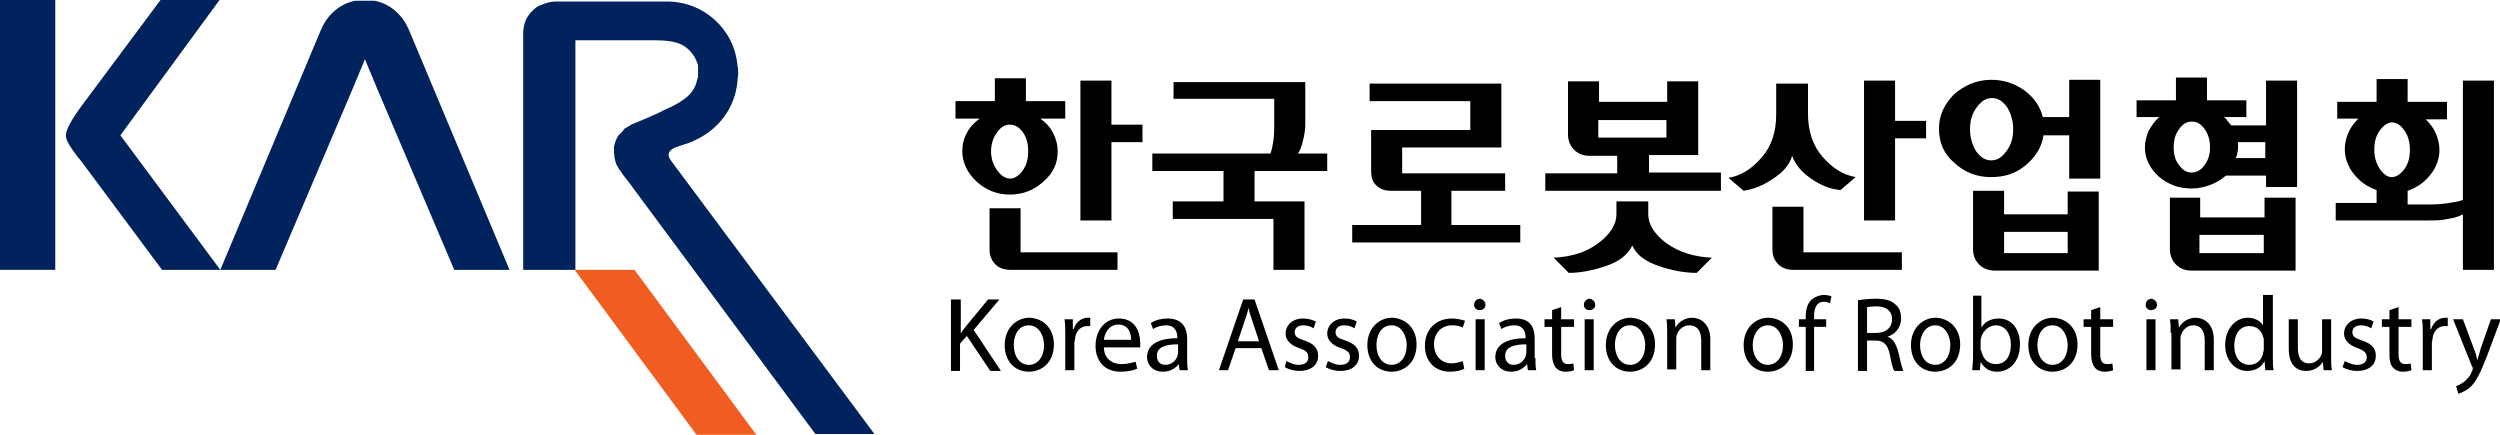<svg width="184" height="32" viewBox="0 0 184 32" fill="none" xmlns="http://www.w3.org/2000/svg">
<g style="mix-blend-mode:darken" clip-path="url(#clip0)">
<path d="M4.068 0H0V19.86H4.068V0Z" fill="#00235D"/>
<path d="M16.216 19.86H11.925L6.018 11.916C5.739 11.58 5.517 11.301 5.294 10.965C5.015 10.573 4.848 10.238 4.848 9.958C4.848 9.566 5.238 8.839 6.018 7.776L11.813 0H16.16L8.86 9.958L16.216 19.86Z" fill="#00235D"/>
<path d="M51.266 32H55.668L46.696 19.86H42.294L51.266 32Z" fill="#F15C21"/>
<path d="M49.371 11.804C48.87 11.133 49.706 10.853 49.706 10.853C50.151 10.685 50.597 10.573 50.987 10.405C51.043 10.35 51.154 10.35 51.21 10.294C52.882 9.51 54.108 7.944 54.275 5.986C54.275 5.818 54.331 5.594 54.331 5.426C54.331 5.203 54.331 5.035 54.275 4.811C54.052 2.182 51.823 0.112 49.093 0.112C49.093 0.112 49.093 0.112 49.037 0.112C48.814 0.112 48.703 0.112 48.703 0.112C48.535 0.112 48.424 0.112 48.257 0.112H41.013C40.957 0.112 40.957 0.112 40.901 0.112C40.511 0.112 40.177 0.224 39.898 0.336C39.843 0.336 39.843 0.392 39.787 0.392C39.787 0.392 39.787 0.392 39.731 0.392C39.285 0.615 38.951 1.007 38.728 1.399C38.561 1.79 38.505 2.182 38.505 2.461V2.517V19.86H42.35V4.364V2.965H43.242H44.412H47.867H48.034C48.034 2.965 48.034 2.965 48.09 2.965H48.145C49.316 2.965 49.761 3.133 49.761 3.133C50.43 3.301 50.931 3.804 51.21 4.364C51.266 4.475 51.266 4.531 51.322 4.643C51.377 4.755 51.377 4.867 51.377 4.979V5.035C51.377 5.147 51.377 5.203 51.377 5.315V5.371C51.377 5.371 51.377 5.371 51.377 5.426V5.482C51.377 5.594 51.377 5.706 51.322 5.818C51.21 6.434 50.876 6.937 50.374 7.273C50.319 7.329 49.873 7.664 49.093 8C48.981 8.056 48.814 8.112 48.647 8.224C47.7 8.671 46.975 8.951 46.585 9.119C46.418 9.175 46.306 9.287 46.195 9.343C46.139 9.343 46.139 9.399 46.084 9.399C45.972 9.454 45.916 9.51 45.861 9.622C45.694 9.79 45.582 9.902 45.526 9.958C45.359 10.182 45.248 10.517 45.192 10.797C45.192 10.909 45.136 11.469 45.359 12.084C45.415 12.196 45.471 12.308 45.582 12.476C45.582 12.531 45.638 12.531 45.638 12.531C45.805 12.811 45.972 13.035 46.251 13.371L60.014 31.944H64.361L49.371 11.804Z" fill="#00235D"/>
<path d="M30.091 2.182L30.035 2.07C29.589 1.063 28.698 0.28 27.583 0.056C27.583 0.056 27.583 0.056 27.527 0.056C27.472 0.056 27.416 0.056 27.36 0.056C27.193 0.056 27.026 0.056 26.859 0.056C26.692 0.056 26.524 0.056 26.357 0.056C26.302 0.056 26.246 0.056 26.19 0.056C26.19 0.056 26.19 0.056 26.134 0.056C25.02 0.28 24.128 1.063 23.683 2.07L23.627 2.182L16.216 19.86H20.283L25.856 6.769L26.859 4.364L27.862 6.769L33.434 19.86H37.502L30.091 2.182Z" fill="#00235D"/>
<path d="M27.416 0.056C27.249 0 27.082 0 26.859 0C26.692 0 26.524 0 26.357 0.056C26.524 0 26.692 0 26.859 0C27.082 0 27.249 0 27.416 0.056Z" fill="#00235D"/>
<path d="M76.564 8.727C76.954 9.007 77.289 9.343 77.512 9.79C77.734 10.238 77.846 10.685 77.846 11.133C77.846 12.028 77.512 12.755 76.787 13.371C76.118 13.986 75.283 14.322 74.335 14.322C73.388 14.322 72.552 13.986 71.883 13.371C71.215 12.755 70.825 11.972 70.825 11.133C70.825 10.63 70.936 10.182 71.159 9.79C71.382 9.343 71.716 9.007 72.106 8.727H70.323V7.441H73.221V5.762H75.506V7.441H78.403V8.727H76.564V8.727ZM75.115 18.574H82.248V19.86H74.391C73.945 19.86 73.555 19.748 73.277 19.469C72.998 19.189 72.831 18.853 72.831 18.35V15.329H75.115V18.574ZM73.388 9.734C73.109 10.126 72.942 10.574 72.942 11.133C72.942 11.693 73.109 12.14 73.388 12.532C73.667 12.923 74.001 13.147 74.335 13.147C74.67 13.147 75.004 12.923 75.283 12.532C75.561 12.14 75.673 11.693 75.673 11.133C75.673 10.574 75.561 10.126 75.283 9.734C75.004 9.343 74.67 9.175 74.335 9.175C73.945 9.175 73.667 9.343 73.388 9.734ZM79.518 16.224V5.93H81.802V9.175H84.087V10.462H81.802V16.224H79.518Z" fill="black"/>
<path d="M86.372 6.042H96.068V9.119C96.068 9.511 96.012 9.902 95.901 10.35C95.789 10.797 95.678 11.133 95.51 11.301H97.684V12.587H92.334V14.825H96.012V19.86H93.727V16.112H86.316V14.825H90.05V12.587H84.811V11.301H93.504C93.616 11.021 93.672 10.685 93.727 10.294C93.783 9.902 93.783 9.511 93.783 9.119V7.273H86.372V6.042Z" fill="black"/>
<path d="M108.216 9.566V7.441H100.804V6.154H110.5V10.853H103.2V12.755H110.779V14.042H106.823V16.559H111.893V17.846H99.523V16.559H104.594V14.042H102.42C101.919 14.042 101.584 13.93 101.306 13.65C101.027 13.427 100.916 13.035 100.916 12.587V9.566H108.216Z" fill="black"/>
<path d="M126.549 14.042H113.732V12.755H119.026V11.469H116.964C116.518 11.469 116.128 11.301 115.85 11.021C115.571 10.741 115.404 10.35 115.404 9.902V5.986H117.689V7.497H122.704V5.986H124.988V11.413H121.366V12.699H126.66V14.042H126.549ZM122.648 17.902C123.595 18.573 124.71 18.909 125.991 18.965L124.877 20.084C123.985 20.084 123.094 19.916 122.091 19.581C121.088 19.245 120.419 18.741 120.14 18.07C119.806 18.741 119.193 19.245 118.19 19.581C117.187 19.916 116.295 20.084 115.46 20.084L114.345 18.965C115.627 18.909 116.741 18.573 117.633 17.902C118.524 17.231 118.97 16.504 118.97 15.776V14.825H121.311V15.776C121.311 16.504 121.756 17.231 122.648 17.902ZM122.648 8.839H117.633V10.126H122.648V8.839Z" fill="black"/>
<path d="M133.068 6.154V8.336C133.068 9.622 133.403 10.685 134.127 11.524C134.851 12.364 135.632 12.867 136.579 13.035L135.464 13.986C134.74 13.93 134.016 13.65 133.291 13.147C132.567 12.643 132.121 12.084 131.898 11.468C131.731 12.084 131.285 12.643 130.505 13.147C129.781 13.65 129.056 13.93 128.332 14.042L127.217 13.091C128.165 12.923 128.945 12.419 129.669 11.58C130.394 10.741 130.728 9.678 130.728 8.447V6.154H133.068ZM132.678 18.573H139.978V19.86H132.01C131.564 19.86 131.174 19.748 130.895 19.468C130.616 19.189 130.449 18.853 130.449 18.349V15.217H132.734V18.573H132.678ZM137.192 16.224V5.93H139.477V8.895H141.761V10.182H139.477V16.224H137.192Z" fill="black"/>
<path d="M154.578 5.93V13.147H152.293V9.958H150.399C150.287 10.797 149.841 11.524 149.117 12.14C148.393 12.755 147.557 13.035 146.554 13.035C145.495 13.035 144.603 12.699 143.823 11.972C143.043 11.301 142.709 10.461 142.709 9.454C142.709 8.503 143.099 7.664 143.823 6.937C144.603 6.266 145.495 5.874 146.554 5.874C147.501 5.874 148.281 6.154 149.005 6.657C149.674 7.161 150.176 7.832 150.343 8.615H152.293V5.874H154.578V5.93ZM145.495 7.888C145.161 8.336 144.993 8.839 144.993 9.51C144.993 10.126 145.161 10.685 145.439 11.133C145.774 11.58 146.108 11.804 146.554 11.804C146.999 11.804 147.334 11.58 147.668 11.133C148.002 10.685 148.17 10.182 148.17 9.51C148.17 8.895 148.002 8.336 147.724 7.888C147.39 7.44 147.055 7.217 146.609 7.217C146.164 7.217 145.829 7.44 145.495 7.888ZM147.501 14.098V15.776H152.182V14.098H154.466V19.916H146.832C146.331 19.916 145.941 19.748 145.662 19.468C145.383 19.189 145.216 18.797 145.216 18.349V14.042H147.501V14.098ZM152.182 17.063H147.501V18.629H152.182V17.063Z" fill="black"/>
<path d="M163.661 8.615C163.772 8.671 163.884 8.783 163.939 8.895C164.051 9.007 164.106 9.119 164.218 9.231H166.781V5.93H169.066V13.762H166.781V12.923H163.828C163.494 13.203 163.159 13.427 162.713 13.594C162.268 13.762 161.822 13.874 161.32 13.874C160.373 13.874 159.593 13.594 158.868 12.979C158.2 12.364 157.865 11.636 157.865 10.853C157.865 10.406 157.977 10.014 158.144 9.622C158.367 9.231 158.59 8.895 158.924 8.615H157.252V7.385H160.15V5.706H162.435V7.385H165.332V8.615H163.661V8.615ZM161.933 14.546V16H166.67V14.546H168.954V19.916H161.265C160.819 19.916 160.429 19.748 160.15 19.468C159.871 19.189 159.704 18.797 159.704 18.35V14.546H161.933ZM160.373 9.51C160.094 9.902 159.983 10.294 159.983 10.853C159.983 11.357 160.094 11.804 160.373 12.14C160.652 12.531 160.93 12.699 161.32 12.699C161.655 12.699 161.989 12.531 162.268 12.14C162.546 11.748 162.658 11.357 162.658 10.853C162.658 10.35 162.546 9.902 162.268 9.51C161.989 9.119 161.71 8.951 161.32 8.951C160.93 8.951 160.652 9.119 160.373 9.51ZM166.614 17.287H161.878V18.629H166.614V17.287ZM166.781 10.461H164.719C164.719 10.518 164.719 10.573 164.719 10.629C164.719 10.685 164.719 10.741 164.719 10.797C164.719 10.965 164.719 11.077 164.664 11.245C164.664 11.413 164.608 11.524 164.552 11.636H166.725V10.461H166.781Z" fill="black"/>
<path d="M172.019 7.496H174.917V5.818H177.202V7.496H180.099V8.783H178.539C178.818 9.063 179.096 9.399 179.264 9.79C179.431 10.182 179.542 10.573 179.542 11.021C179.542 11.692 179.319 12.308 178.873 12.867C178.428 13.427 177.87 13.818 177.202 14.042V15.049H178.929C179.431 15.049 179.876 14.993 180.267 14.937C180.657 14.881 180.991 14.825 181.27 14.713V5.93H183.554V19.86H181.27V15.776C180.935 15.944 180.601 16.056 180.155 16.112C179.709 16.224 179.263 16.224 178.818 16.224H171.908V14.937H174.917V13.986C174.248 13.762 173.691 13.371 173.245 12.811C172.8 12.252 172.577 11.636 172.577 10.965C172.577 10.517 172.688 10.126 172.855 9.734C173.022 9.343 173.301 9.007 173.58 8.727H172.019V7.496V7.496ZM175.14 9.622C174.861 10.014 174.75 10.461 174.75 11.021C174.75 11.524 174.861 11.972 175.14 12.419C175.419 12.811 175.697 13.035 176.032 13.035C176.366 13.035 176.7 12.811 176.979 12.419C177.257 12.028 177.369 11.58 177.369 11.021C177.369 10.517 177.257 10.014 176.979 9.622C176.7 9.231 176.422 9.007 176.032 9.007C175.753 9.007 175.419 9.231 175.14 9.622Z" fill="black"/>
<path d="M70.045 22.042H70.713V24.559C70.825 24.336 70.992 24.168 71.103 24L72.719 22.042H73.555L71.661 24.28L73.667 27.301H72.887L71.159 24.727L70.658 25.287V27.301H69.989V22.042H70.045Z" fill="black"/>
<path d="M77.567 25.343C77.567 26.741 76.62 27.357 75.728 27.357C74.725 27.357 73.945 26.629 73.945 25.398C73.945 24.168 74.781 23.384 75.784 23.384C76.843 23.441 77.567 24.224 77.567 25.343ZM74.614 25.398C74.614 26.238 75.06 26.853 75.728 26.853C76.397 26.853 76.843 26.238 76.843 25.398C76.843 24.783 76.509 23.944 75.728 23.944C74.948 23.944 74.614 24.671 74.614 25.398Z" fill="black"/>
<path d="M78.403 24.671C78.403 24.224 78.403 23.832 78.348 23.496H78.961V24.224H79.016C79.183 23.72 79.574 23.384 80.075 23.384C80.131 23.384 80.186 23.384 80.242 23.384V24C80.186 24 80.075 24 80.019 24C79.518 24 79.183 24.392 79.128 24.895C79.128 25.007 79.072 25.119 79.072 25.231V27.245H78.403V24.671V24.671Z" fill="black"/>
<path d="M81.245 25.511C81.245 26.406 81.858 26.797 82.527 26.797C83.028 26.797 83.307 26.685 83.586 26.63L83.697 27.133C83.474 27.245 83.028 27.357 82.471 27.357C81.301 27.357 80.632 26.573 80.632 25.455C80.632 24.336 81.301 23.441 82.36 23.441C83.586 23.441 83.92 24.504 83.92 25.231C83.92 25.343 83.92 25.455 83.92 25.567H81.245V25.511ZM83.251 25.007C83.251 24.56 83.084 23.888 82.304 23.888C81.635 23.888 81.301 24.504 81.245 25.007H83.251Z" fill="black"/>
<path d="M87.375 26.35C87.375 26.685 87.375 26.965 87.43 27.245H86.817L86.762 26.797C86.539 27.077 86.149 27.357 85.592 27.357C84.811 27.357 84.421 26.797 84.421 26.294C84.421 25.399 85.201 24.895 86.65 24.895V24.839C86.65 24.504 86.539 23.944 85.814 23.944C85.48 23.944 85.09 24.056 84.867 24.224L84.7 23.776C85.034 23.553 85.48 23.441 85.926 23.441C87.096 23.441 87.375 24.224 87.375 24.951V26.35ZM86.706 25.343C85.982 25.343 85.146 25.455 85.146 26.182C85.146 26.63 85.424 26.853 85.759 26.853C86.26 26.853 86.539 26.518 86.65 26.238C86.65 26.182 86.706 26.07 86.706 26.014V25.343V25.343Z" fill="black"/>
<path d="M90.941 25.622L90.384 27.245H89.715L91.499 22.042H92.334L94.118 27.245H93.393L92.836 25.622H90.941V25.622ZM92.669 25.119L92.167 23.608C92.056 23.273 91.944 22.937 91.888 22.657C91.833 22.993 91.721 23.273 91.61 23.608L91.108 25.119H92.669Z" fill="black"/>
<path d="M94.675 26.573C94.898 26.685 95.232 26.853 95.566 26.853C96.068 26.853 96.291 26.63 96.291 26.294C96.291 25.958 96.124 25.79 95.622 25.622C94.953 25.399 94.619 25.007 94.619 24.56C94.619 23.944 95.121 23.441 95.901 23.441C96.291 23.441 96.625 23.553 96.848 23.664L96.681 24.168C96.514 24.056 96.291 23.944 95.901 23.944C95.51 23.944 95.288 24.168 95.288 24.448C95.288 24.783 95.51 24.895 96.012 25.063C96.681 25.287 97.015 25.622 97.015 26.182C97.015 26.853 96.514 27.301 95.622 27.301C95.232 27.301 94.842 27.189 94.563 27.021L94.675 26.573Z" fill="black"/>
<path d="M97.739 26.573C97.962 26.685 98.297 26.853 98.631 26.853C99.132 26.853 99.355 26.63 99.355 26.294C99.355 25.958 99.188 25.79 98.687 25.622C98.018 25.399 97.684 25.007 97.684 24.56C97.684 23.944 98.185 23.441 98.965 23.441C99.355 23.441 99.69 23.553 99.857 23.664L99.69 24.168C99.523 24.056 99.3 23.944 98.91 23.944C98.52 23.944 98.297 24.168 98.297 24.448C98.297 24.783 98.52 24.895 99.021 25.063C99.69 25.287 100.024 25.622 100.024 26.182C100.024 26.853 99.523 27.301 98.631 27.301C98.241 27.301 97.851 27.189 97.572 27.021L97.739 26.573Z" fill="black"/>
<path d="M104.259 25.343C104.259 26.741 103.312 27.357 102.42 27.357C101.417 27.357 100.637 26.629 100.637 25.398C100.637 24.168 101.473 23.384 102.476 23.384C103.535 23.441 104.259 24.224 104.259 25.343ZM101.306 25.398C101.306 26.238 101.752 26.853 102.42 26.853C103.089 26.853 103.535 26.238 103.535 25.398C103.535 24.783 103.201 23.944 102.42 23.944C101.64 23.944 101.306 24.671 101.306 25.398Z" fill="black"/>
<path d="M107.77 27.133C107.603 27.245 107.212 27.357 106.711 27.357C105.596 27.357 104.872 26.573 104.872 25.455C104.872 24.28 105.652 23.441 106.878 23.441C107.268 23.441 107.658 23.553 107.825 23.608L107.658 24.112C107.491 24 107.212 23.944 106.878 23.944C106.042 23.944 105.541 24.56 105.541 25.343C105.541 26.182 106.098 26.741 106.822 26.741C107.212 26.741 107.491 26.63 107.658 26.573L107.77 27.133Z" fill="black"/>
<path d="M109.33 22.434C109.33 22.657 109.163 22.825 108.884 22.825C108.661 22.825 108.494 22.657 108.494 22.434C108.494 22.21 108.661 21.986 108.94 21.986C109.163 22.042 109.33 22.21 109.33 22.434ZM108.606 23.497H109.274V27.245H108.606V23.497Z" fill="black"/>
<path d="M113.008 26.35C113.008 26.685 113.008 26.965 113.064 27.245H112.451L112.395 26.797C112.172 27.077 111.782 27.357 111.225 27.357C110.445 27.357 110.054 26.797 110.054 26.294C110.054 25.399 110.835 24.895 112.283 24.895V24.839C112.283 24.504 112.172 23.944 111.448 23.944C111.113 23.944 110.723 24.056 110.5 24.224L110.333 23.776C110.667 23.553 111.113 23.441 111.559 23.441C112.729 23.441 112.952 24.224 112.952 24.951V26.35H113.008ZM112.339 25.343C111.615 25.343 110.779 25.455 110.779 26.182C110.779 26.63 111.057 26.853 111.392 26.853C111.893 26.853 112.172 26.518 112.283 26.238C112.283 26.182 112.339 26.07 112.339 26.014V25.343V25.343Z" fill="black"/>
<path d="M114.902 22.601V23.496H115.85V24.056H114.902V26.07C114.902 26.517 115.014 26.797 115.404 26.797C115.571 26.797 115.683 26.797 115.794 26.741L115.85 27.245C115.738 27.301 115.515 27.357 115.237 27.357C114.902 27.357 114.68 27.245 114.512 27.077C114.345 26.853 114.234 26.517 114.234 26.126V24.056H113.677V23.496H114.234V22.825L114.902 22.601Z" fill="black"/>
<path d="M117.41 22.434C117.41 22.657 117.243 22.825 116.964 22.825C116.741 22.825 116.574 22.657 116.574 22.434C116.574 22.21 116.741 21.986 117.02 21.986C117.243 22.042 117.41 22.21 117.41 22.434ZM116.63 23.497H117.299V27.245H116.63V23.497Z" fill="black"/>
<path d="M121.812 25.343C121.812 26.741 120.865 27.357 119.973 27.357C118.97 27.357 118.19 26.629 118.19 25.398C118.19 24.168 119.026 23.384 120.029 23.384C121.088 23.441 121.812 24.224 121.812 25.343ZM118.859 25.398C118.859 26.238 119.305 26.853 119.973 26.853C120.642 26.853 121.088 26.238 121.088 25.398C121.088 24.783 120.753 23.944 119.973 23.944C119.193 23.944 118.859 24.671 118.859 25.398Z" fill="black"/>
<path d="M122.704 24.503C122.704 24.112 122.704 23.776 122.648 23.496H123.261L123.317 24.112C123.484 23.776 123.93 23.384 124.543 23.384C125.044 23.384 125.88 23.72 125.88 25.007V27.245H125.211V25.063C125.211 24.448 124.988 23.944 124.32 23.944C123.874 23.944 123.54 24.28 123.428 24.615C123.372 24.727 123.372 24.839 123.372 24.951V27.189H122.704V24.503V24.503Z" fill="black"/>
<path d="M131.954 25.343C131.954 26.741 131.007 27.357 130.115 27.357C129.112 27.357 128.332 26.629 128.332 25.398C128.332 24.168 129.168 23.384 130.171 23.384C131.285 23.441 131.954 24.224 131.954 25.343ZM129 25.398C129 26.238 129.446 26.853 130.115 26.853C130.784 26.853 131.229 26.238 131.229 25.398C131.229 24.783 130.895 23.944 130.115 23.944C129.391 23.944 129 24.671 129 25.398Z" fill="black"/>
<path d="M132.901 27.245V24.056H132.4V23.497H132.901V23.329C132.901 22.825 133.013 22.322 133.347 22.042C133.626 21.818 133.96 21.706 134.239 21.706C134.461 21.706 134.684 21.762 134.796 21.818L134.684 22.322C134.573 22.266 134.461 22.21 134.239 22.21C133.681 22.21 133.514 22.713 133.514 23.273V23.497H134.406V24.056H133.514V27.301H132.901V27.245Z" fill="black"/>
<path d="M136.746 22.098C137.08 22.042 137.582 21.986 138.028 21.986C138.752 21.986 139.198 22.098 139.532 22.434C139.811 22.657 139.922 23.049 139.922 23.441C139.922 24.112 139.477 24.616 138.919 24.783C139.309 24.895 139.532 25.287 139.699 25.846C139.867 26.573 139.978 27.077 140.09 27.301H139.421C139.309 27.133 139.198 26.685 139.087 26.07C138.919 25.343 138.641 25.063 138.028 25.063H137.415V27.301H136.746V22.098ZM137.415 24.504H138.083C138.808 24.504 139.254 24.112 139.254 23.497C139.254 22.825 138.752 22.546 138.083 22.546C137.749 22.546 137.526 22.602 137.415 22.602V24.504Z" fill="black"/>
<path d="M144.269 25.343C144.269 26.741 143.321 27.357 142.43 27.357C141.427 27.357 140.647 26.629 140.647 25.398C140.647 24.168 141.483 23.384 142.486 23.384C143.544 23.441 144.269 24.224 144.269 25.343ZM141.315 25.398C141.315 26.238 141.761 26.853 142.43 26.853C143.099 26.853 143.544 26.238 143.544 25.398C143.544 24.783 143.21 23.944 142.43 23.944C141.705 23.944 141.315 24.671 141.315 25.398Z" fill="black"/>
<path d="M145.16 21.762H145.829V24.112C146.052 23.72 146.498 23.441 147.111 23.441C148.058 23.441 148.671 24.224 148.671 25.343C148.671 26.685 147.835 27.357 146.999 27.357C146.442 27.357 146.052 27.133 145.773 26.629L145.718 27.245H145.16C145.16 26.965 145.216 26.629 145.216 26.294V21.762H145.16ZM145.829 25.79C145.829 25.846 145.829 25.958 145.885 26.014C145.996 26.462 146.386 26.797 146.888 26.797C147.612 26.797 148.002 26.238 148.002 25.343C148.002 24.615 147.612 23.944 146.888 23.944C146.442 23.944 145.996 24.28 145.829 24.783C145.829 24.839 145.773 24.951 145.773 25.063V25.79H145.829Z" fill="black"/>
<path d="M152.906 25.343C152.906 26.741 151.959 27.357 151.067 27.357C150.064 27.357 149.284 26.629 149.284 25.398C149.284 24.168 150.12 23.384 151.123 23.384C152.182 23.441 152.906 24.224 152.906 25.343ZM149.953 25.398C149.953 26.238 150.398 26.853 151.067 26.853C151.736 26.853 152.182 26.238 152.182 25.398C152.182 24.783 151.847 23.944 151.067 23.944C150.287 23.944 149.953 24.671 149.953 25.398Z" fill="black"/>
<path d="M154.578 22.601V23.496H155.525V24.056H154.578V26.07C154.578 26.517 154.689 26.797 155.079 26.797C155.246 26.797 155.358 26.797 155.469 26.741L155.525 27.245C155.414 27.301 155.191 27.357 154.912 27.357C154.578 27.357 154.355 27.245 154.188 27.077C154.02 26.853 153.909 26.517 153.909 26.126V24.056H153.352V23.496H153.909V22.825L154.578 22.601Z" fill="black"/>
<path d="M158.757 22.434C158.757 22.657 158.59 22.825 158.311 22.825C158.088 22.825 157.921 22.657 157.921 22.434C157.921 22.21 158.088 21.986 158.367 21.986C158.59 22.042 158.757 22.21 158.757 22.434ZM157.977 23.497H158.646V27.245H157.977V23.497Z" fill="black"/>
<path d="M159.76 24.503C159.76 24.112 159.76 23.776 159.704 23.496H160.317L160.373 24.112C160.54 23.776 160.986 23.384 161.599 23.384C162.1 23.384 162.936 23.72 162.936 25.007V27.245H162.268V25.063C162.268 24.448 162.045 23.944 161.432 23.944C160.986 23.944 160.652 24.28 160.54 24.615C160.484 24.727 160.484 24.839 160.484 24.951V27.189H159.816V24.503H159.76Z" fill="black"/>
<path d="M167.283 21.762V26.294C167.283 26.629 167.283 27.021 167.339 27.245H166.726L166.67 26.573C166.447 27.021 166.001 27.301 165.388 27.301C164.497 27.301 163.772 26.517 163.772 25.399C163.772 24.168 164.552 23.385 165.444 23.385C166.001 23.385 166.391 23.664 166.558 23.944V21.706H167.283V21.762ZM166.614 25.063C166.614 24.951 166.614 24.839 166.558 24.783C166.447 24.336 166.113 24 165.555 24C164.831 24 164.441 24.615 164.441 25.455C164.441 26.238 164.831 26.853 165.555 26.853C166.001 26.853 166.447 26.573 166.558 26.014C166.558 25.902 166.614 25.846 166.614 25.734V25.063Z" fill="black"/>
<path d="M171.573 26.238C171.573 26.629 171.573 26.965 171.629 27.245H171.016L170.96 26.629C170.793 26.909 170.403 27.301 169.735 27.301C169.122 27.301 168.453 26.965 168.453 25.678V23.497H169.122V25.567C169.122 26.294 169.344 26.741 169.957 26.741C170.403 26.741 170.738 26.406 170.849 26.126C170.905 26.014 170.905 25.902 170.905 25.79V23.497H171.573V26.238Z" fill="black"/>
<path d="M172.577 26.573C172.8 26.685 173.134 26.853 173.468 26.853C173.97 26.853 174.193 26.63 174.193 26.294C174.193 25.958 173.97 25.79 173.524 25.622C172.855 25.399 172.521 25.007 172.521 24.56C172.521 23.944 173.022 23.441 173.803 23.441C174.193 23.441 174.527 23.553 174.694 23.664L174.527 24.168C174.36 24.056 174.081 23.944 173.747 23.944C173.357 23.944 173.134 24.168 173.134 24.448C173.134 24.783 173.357 24.895 173.858 25.063C174.527 25.287 174.861 25.622 174.861 26.182C174.861 26.853 174.36 27.301 173.468 27.301C173.078 27.301 172.688 27.189 172.409 27.021L172.577 26.573Z" fill="black"/>
<path d="M176.533 22.601V23.496H177.48V24.056H176.533V26.07C176.533 26.517 176.644 26.797 177.035 26.797C177.202 26.797 177.313 26.797 177.425 26.741L177.48 27.245C177.369 27.301 177.146 27.357 176.867 27.357C176.533 27.357 176.31 27.245 176.143 27.077C175.92 26.853 175.864 26.517 175.864 26.126V24.056H175.307V23.496H175.864V22.825L176.533 22.601Z" fill="black"/>
<path d="M178.316 24.671C178.316 24.224 178.316 23.832 178.26 23.496H178.873V24.224H178.929C179.096 23.72 179.486 23.384 179.988 23.384C180.043 23.384 180.099 23.384 180.155 23.384V24C180.099 24 180.043 24 179.932 24C179.43 24 179.096 24.392 179.04 24.895C179.04 25.007 178.985 25.119 178.985 25.231V27.245H178.316V24.671Z" fill="black"/>
<path d="M181.269 23.497L182.105 25.734C182.217 25.958 182.272 26.294 182.328 26.518C182.384 26.294 182.495 26.014 182.551 25.734L183.331 23.497H184.056L183.052 26.182C182.551 27.469 182.217 28.14 181.771 28.532C181.437 28.811 181.102 28.923 180.935 28.979L180.768 28.42C180.935 28.364 181.158 28.252 181.381 28.084C181.548 27.916 181.827 27.692 181.938 27.301C181.994 27.245 181.994 27.189 181.994 27.133C181.994 27.077 181.994 27.021 181.938 26.965L180.545 23.497H181.269Z" fill="black"/>
</g>
<defs>
<clipPath id="clip0">
<rect width="184" height="32" fill="white"/>
</clipPath>
</defs>
</svg>
